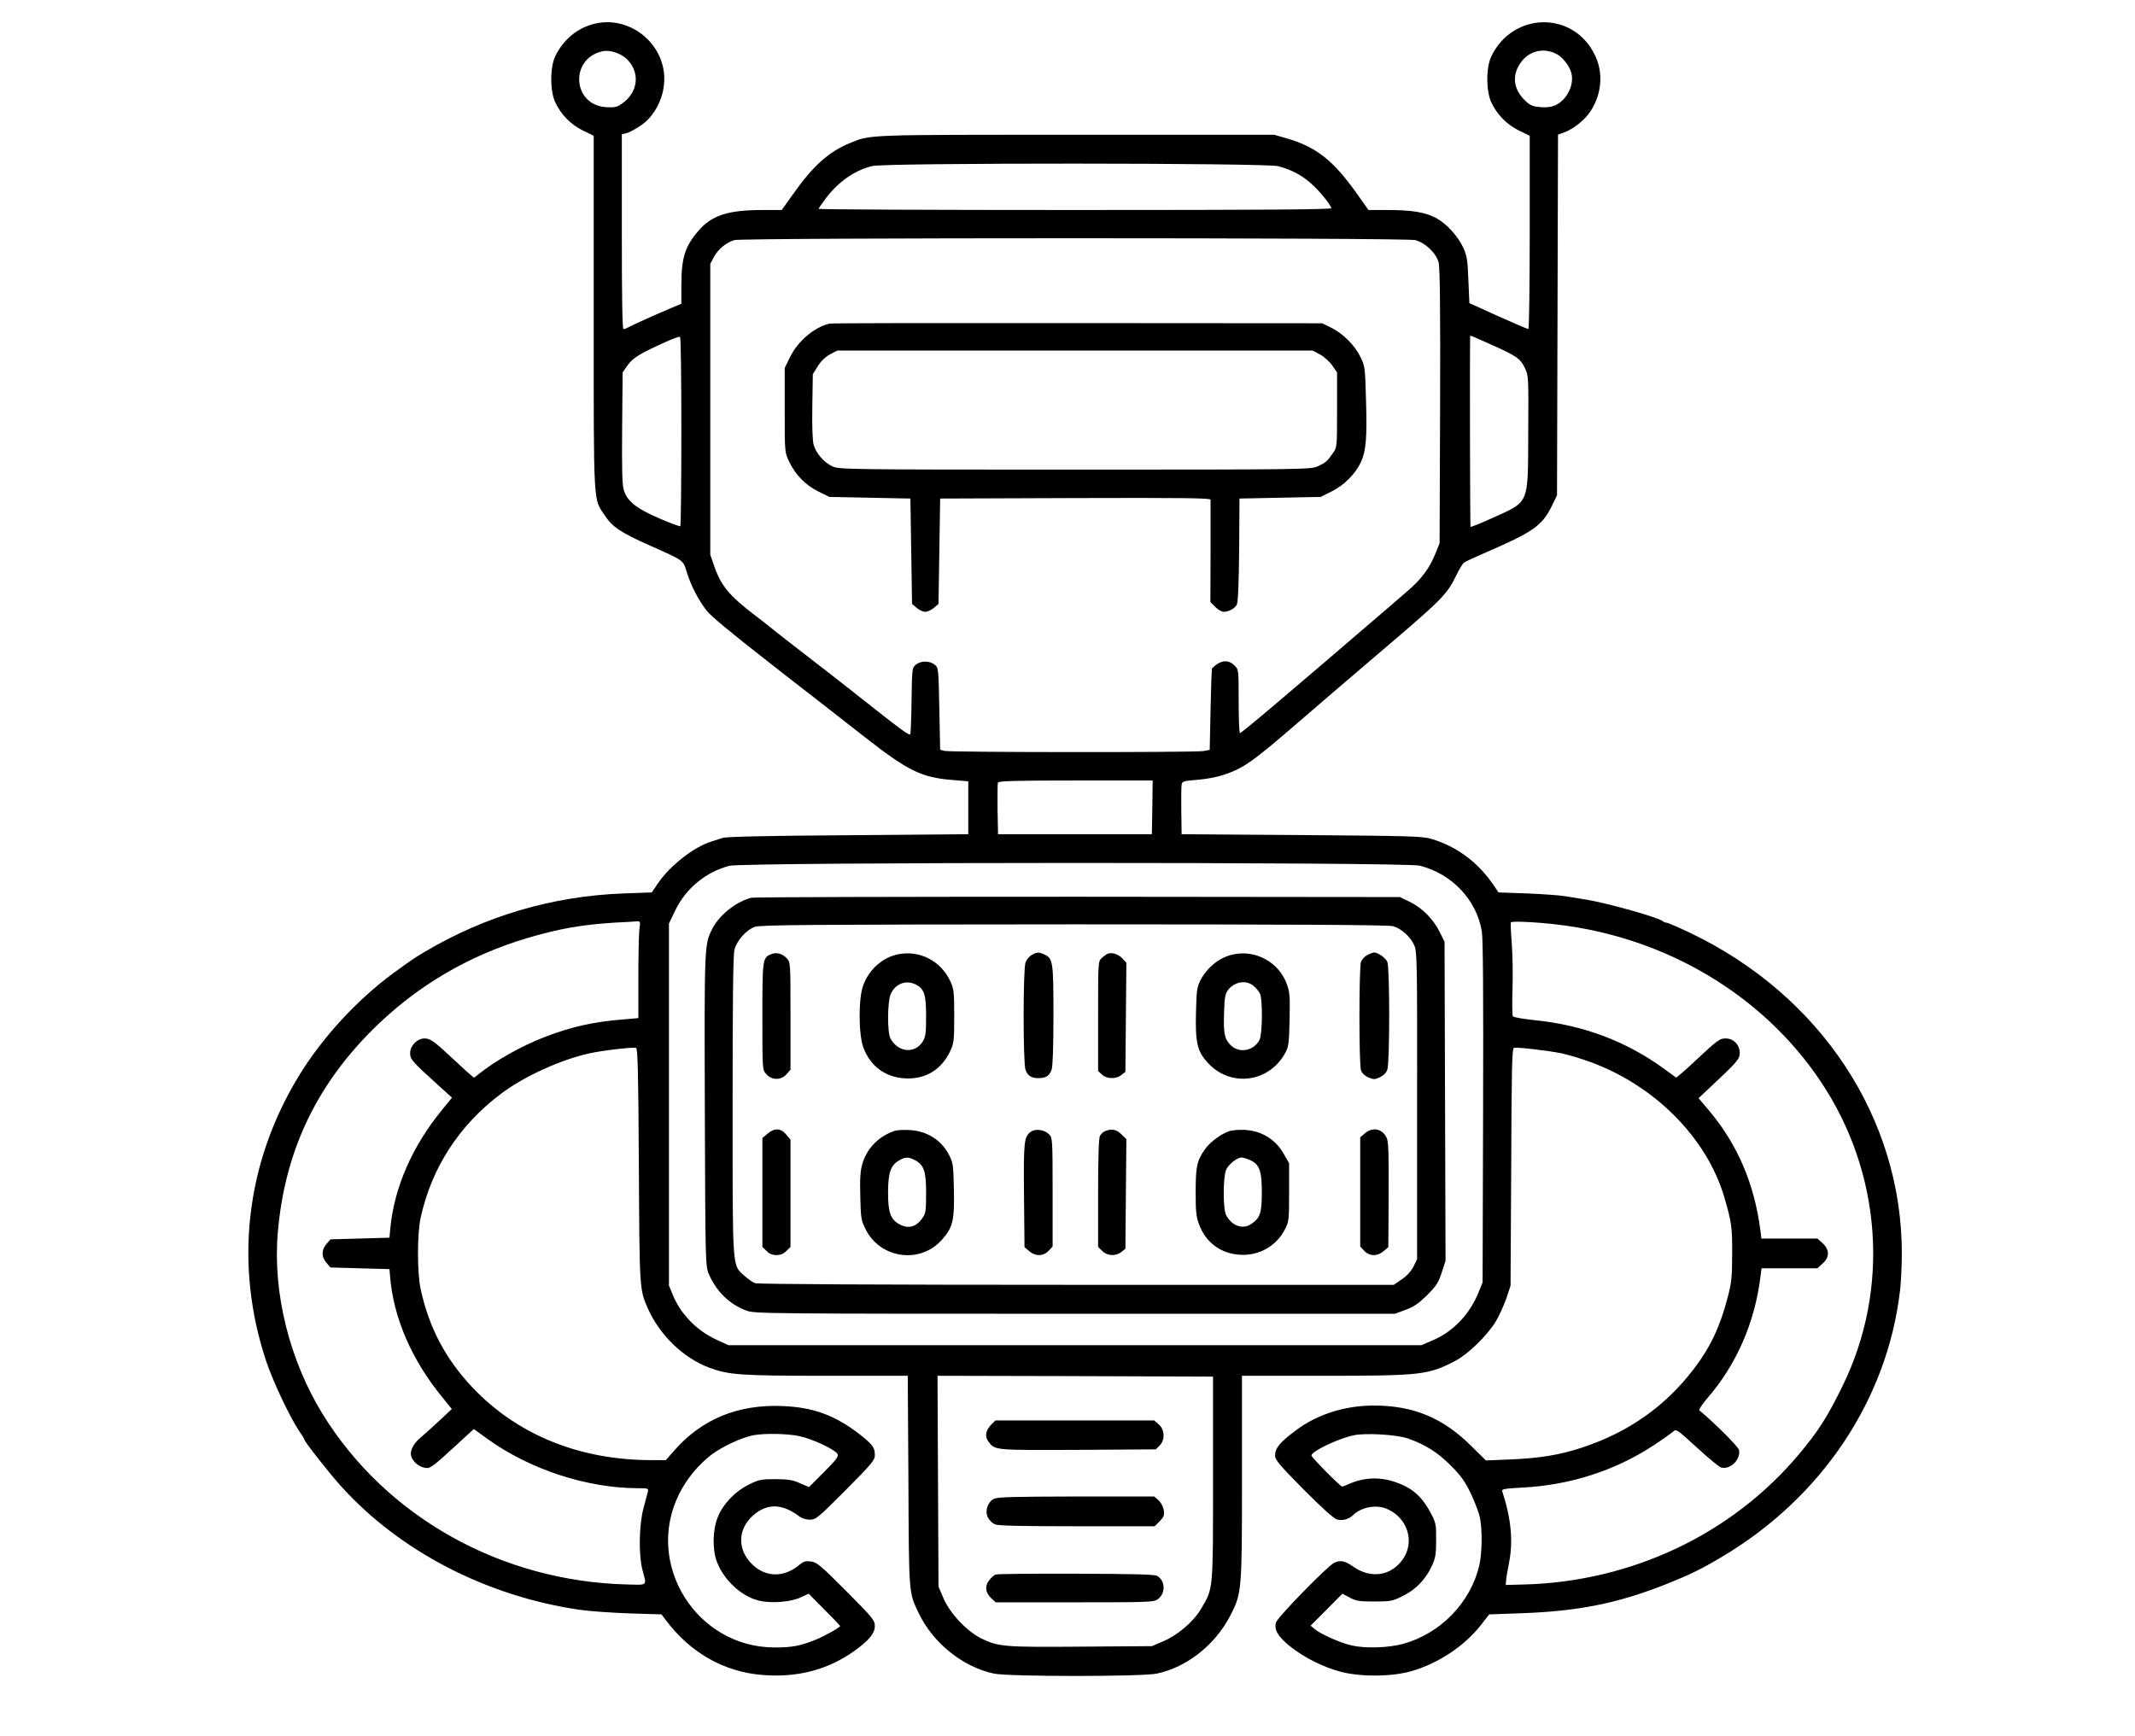<?xml version="1.0" standalone="no"?>
<!DOCTYPE svg PUBLIC "-//W3C//DTD SVG 20010904//EN"
 "http://www.w3.org/TR/2001/REC-SVG-20010904/DTD/svg10.dtd">
<svg version="1.0" xmlns="http://www.w3.org/2000/svg"
 width="1291pt" height="1050pt" viewBox="0 0 1291 1050"
 preserveAspectRatio="xMidYMid meet">
<g transform="translate(0,1050) scale(0.1,-0.1)"
fill="#000000" stroke="none">
<path d="M3594 10356 c-103 -25 -187 -95 -236 -195 -33 -67 -33 -215 1 -283
36 -74 93 -131 165 -167 l66 -32 0 -1072 c0 -1186 -3 -1118 66 -1223 47 -71
97 -104 269 -181 219 -98 204 -87 230 -170 25 -78 70 -165 119 -227 25 -32
159 -143 361 -300 17 -13 81 -64 143 -112 63 -49 149 -116 192 -149 42 -33
160 -125 261 -204 260 -203 341 -243 529 -258 l95 -8 0 -160 0 -160 -725 -6
c-490 -3 -736 -9 -760 -16 -19 -6 -50 -16 -68 -22 -105 -32 -251 -146 -322
-251 l-39 -57 -173 -6 c-431 -17 -834 -136 -1203 -355 -60 -36 -81 -50 -185
-126 -220 -161 -434 -393 -575 -626 -320 -526 -390 -1140 -195 -1723 41 -123
145 -342 199 -421 17 -25 31 -47 31 -51 0 -12 150 -203 224 -285 356 -393 879
-663 1440 -745 59 -9 195 -18 302 -22 l194 -6 27 -36 c148 -196 350 -311 580
-330 212 -18 398 30 559 145 89 64 124 106 124 151 0 34 -12 49 -173 211 -156
156 -177 174 -213 179 -33 4 -45 1 -71 -21 -92 -77 -202 -76 -284 3 -100 97
-87 233 28 315 77 54 159 47 250 -20 20 -16 45 -24 70 -24 37 0 47 9 216 178
157 158 177 182 177 211 0 47 -12 64 -92 127 -148 115 -281 164 -468 171 -267
11 -486 -79 -652 -268 l-52 -59 -87 0 c-433 0 -808 152 -1079 436 -164 173
-265 362 -316 596 -22 100 -22 338 0 436 67 302 232 557 486 748 138 104 360
206 535 244 74 17 265 39 281 33 10 -4 14 -137 17 -711 4 -754 4 -749 54 -864
72 -162 214 -300 372 -359 119 -44 186 -49 708 -49 l492 0 4 -638 c3 -694 2
-672 63 -799 87 -180 266 -324 454 -364 90 -19 897 -19 985 0 183 39 352 173
444 350 70 137 71 144 71 835 l0 616 493 0 c592 0 635 5 800 92 77 41 191 153
242 237 21 35 49 98 64 140 l25 76 4 717 c2 586 5 717 16 721 14 6 196 -15
284 -32 29 -6 94 -24 143 -41 408 -136 740 -464 847 -835 43 -148 47 -179 46
-340 0 -140 -4 -173 -27 -261 -45 -174 -105 -302 -202 -429 -173 -228 -395
-385 -675 -478 -137 -46 -262 -66 -440 -73 l-145 -6 -90 89 c-171 169 -349
243 -588 243 -174 0 -342 -53 -471 -150 -97 -72 -126 -107 -126 -154 0 -24 29
-58 172 -203 116 -116 182 -176 203 -182 34 -9 71 1 100 29 49 46 136 62 199
36 128 -53 174 -201 97 -308 -70 -98 -190 -116 -294 -45 -56 39 -81 44 -119
26 -40 -18 -346 -332 -353 -362 -11 -44 13 -84 84 -142 86 -69 206 -129 312
-156 123 -31 302 -29 421 4 163 46 324 153 423 280 l50 64 195 7 c344 12 584
60 878 177 142 57 206 88 329 161 607 358 1005 952 1082 1613 6 50 11 151 11
225 0 818 -490 1560 -1277 1937 -73 35 -138 63 -146 63 -7 0 -17 4 -22 9 -25
22 -329 108 -460 130 -38 6 -97 16 -130 21 -33 6 -137 13 -232 17 l-172 6 -24
36 c-96 144 -225 241 -382 288 -54 16 -130 18 -785 23 l-725 5 -2 140 c-1 77
0 149 2 161 4 19 14 22 95 28 52 4 121 17 162 31 120 41 170 76 458 325 54 47
303 261 559 479 303 259 333 290 389 406 17 34 36 66 44 72 7 6 63 32 123 58
297 128 349 165 408 284 l32 66 3 1091 3 1090 37 13 c57 21 127 77 160 129 69
107 78 234 25 341 -129 265 -492 261 -624 -7 -34 -67 -34 -215 0 -284 36 -74
93 -131 165 -167 l66 -32 0 -585 c0 -321 -4 -584 -8 -584 -5 0 -87 35 -183 78
l-174 79 -6 139 c-5 122 -8 146 -31 196 -33 72 -103 148 -169 182 -64 33 -144
46 -289 46 l-115 0 -73 103 c-140 197 -243 278 -420 330 l-77 22 -1200 0
c-1292 0 -1238 2 -1370 -52 -126 -53 -219 -136 -341 -309 l-67 -94 -116 0
c-209 0 -307 -32 -388 -126 -81 -94 -103 -164 -103 -330 l0 -111 -67 -28 c-85
-36 -232 -102 -255 -115 -10 -6 -22 -10 -28 -10 -7 0 -10 198 -10 589 l0 589
26 6 c33 9 103 52 131 82 80 83 116 205 93 314 -40 189 -233 312 -416 266z
m203 -220 c76 -82 59 -198 -38 -264 -28 -20 -44 -23 -94 -20 -204 12 -222 294
-22 338 48 10 117 -14 154 -54z m5614 38 c37 -18 76 -68 90 -112 14 -50 -2
-111 -41 -156 -40 -45 -78 -59 -145 -54 -46 4 -62 10 -92 39 -67 64 -81 141
-38 214 49 84 141 112 226 69z m-1682 -679 c116 -31 195 -85 284 -196 20 -25
37 -51 37 -58 0 -8 -391 -11 -1550 -11 -852 0 -1550 3 -1550 7 0 3 21 34 46
67 76 99 173 166 278 192 81 20 2381 19 2455 -1z m828 -447 c61 -15 127 -78
142 -135 8 -30 11 -280 9 -870 l-3 -828 -24 -60 c-37 -92 -87 -159 -172 -231
-25 -22 -71 -61 -103 -89 -618 -531 -902 -772 -908 -768 -5 2 -8 90 -8 194 0
188 0 190 -25 214 -39 40 -87 33 -137 -18 -1 -1 -5 -112 -8 -247 l-5 -245 -40
-7 c-52 -9 -1532 -8 -1565 1 l-25 7 -5 248 c-5 246 -5 248 -29 267 -30 24 -82
24 -112 0 -24 -19 -24 -23 -27 -213 -1 -106 -5 -199 -7 -206 -5 -14 -39 11
-320 233 -77 61 -178 140 -225 176 -136 105 -283 219 -305 238 -11 9 -49 39
-85 66 -162 124 -210 182 -252 304 l-23 66 0 880 0 880 22 41 c25 47 75 88
124 102 52 15 4057 15 4116 0z m-4437 -1157 c0 -312 -3 -570 -6 -573 -3 -3
-60 18 -127 47 -142 61 -196 105 -216 175 -9 33 -11 134 -9 377 l3 331 30 43
c31 44 74 71 230 141 44 20 83 34 87 31 5 -2 8 -260 8 -572z m4899 524 c152
-68 174 -83 202 -141 22 -46 22 -53 20 -392 -2 -439 10 -412 -220 -516 -68
-31 -126 -54 -129 -52 -3 3 -5 1104 -2 1154 0 5 9 1 129 -53z m-2051 -2797
l-3 -163 -465 0 -465 0 -3 150 c-1 82 0 155 2 162 4 10 99 13 471 13 l465 0
-2 -162z m1617 -353 c195 -50 342 -205 375 -395 8 -46 10 -370 8 -1095 l-3
-1030 -23 -57 c-55 -137 -155 -242 -282 -295 l-65 -28 -2095 0 -2095 0 -70 32
c-121 55 -219 155 -267 273 l-23 55 0 1095 0 1095 37 77 c64 134 184 234 328
272 85 23 4087 23 4175 1z m-4719 -387 c-3 -29 -6 -162 -6 -294 l0 -241 -92
-8 c-179 -14 -316 -45 -476 -107 -142 -55 -293 -140 -402 -227 l-24 -19 -46
40 c-25 23 -72 67 -105 97 -91 85 -115 101 -148 101 -44 0 -87 -44 -87 -88 0
-38 9 -49 169 -194 l84 -76 -60 -74 c-179 -218 -287 -465 -312 -708 l-6 -65
-178 -5 -179 -5 -24 -28 c-31 -36 -31 -78 0 -114 l24 -28 179 -5 178 -5 3 -35
c18 -252 129 -511 315 -738 l59 -73 -78 -73 c-44 -40 -94 -86 -112 -101 -42
-35 -64 -78 -56 -109 8 -33 43 -64 80 -72 35 -7 43 -1 199 142 l100 92 80 -58
c257 -186 604 -300 916 -300 59 0 61 -1 56 -23 -3 -12 -15 -58 -27 -102 -26
-101 -29 -280 -5 -370 26 -98 35 -90 -95 -87 -759 19 -1453 407 -1837 1027
-203 328 -305 739 -273 1103 41 480 226 877 567 1219 265 266 584 455 948 562
192 56 319 78 515 91 63 3 126 7 139 8 23 2 24 0 17 -50z m5549 31 c658 -77
1243 -425 1593 -947 372 -554 422 -1259 132 -1847 -93 -190 -148 -274 -265
-413 -404 -480 -1008 -766 -1655 -784 l-115 -3 2 25 c0 14 9 63 18 110 26 131
12 269 -41 431 -5 14 12 17 123 23 288 15 561 103 793 256 52 34 104 71 116
81 20 19 21 18 145 -95 68 -63 134 -117 147 -121 56 -14 121 51 107 108 -6 20
-143 158 -239 238 -5 4 16 36 46 71 177 203 289 459 323 736 l7 52 169 0 169
0 30 28 c44 38 44 85 1 124 l-31 28 -170 0 -169 0 -6 48 c-36 282 -138 520
-309 724 l-65 77 62 58 c173 162 187 178 187 215 0 49 -37 88 -85 88 -37 0
-46 -7 -185 -136 -30 -29 -68 -63 -84 -76 l-30 -25 -70 51 c-231 169 -491 267
-789 297 -67 7 -125 17 -129 23 -4 6 -5 82 -2 171 3 88 0 212 -5 275 -5 63 -7
118 -5 122 6 9 153 2 279 -13z m-2080 -3349 c0 -688 2 -663 -72 -789 -47 -79
-140 -159 -232 -198 l-66 -28 -425 -3 c-467 -4 -504 -1 -609 51 -87 44 -188
152 -227 244 l-29 68 -3 638 -3 637 833 -2 833 -3 0 -615z m-2501 255 c77 -16
213 -80 230 -107 9 -15 -4 -32 -81 -110 l-91 -91 -54 23 c-43 20 -70 24 -148
25 -88 0 -101 -3 -162 -33 -83 -41 -158 -119 -189 -200 -30 -76 -32 -195 -4
-267 43 -112 149 -210 255 -235 74 -18 194 -8 252 20 l48 22 95 -96 c52 -52
95 -97 95 -99 0 -9 -99 -64 -150 -84 -93 -37 -141 -46 -245 -46 -474 0 -789
504 -579 927 45 92 120 182 199 241 64 48 180 101 248 115 68 13 207 11 281
-5z m3679 -14 c106 -37 180 -84 259 -163 63 -63 85 -95 122 -170 24 -51 49
-117 55 -146 15 -74 13 -216 -4 -289 -53 -225 -235 -412 -460 -474 -93 -25
-230 -29 -315 -9 -65 15 -185 68 -220 98 l-25 21 96 96 96 97 44 -23 c38 -21
58 -24 149 -24 99 0 109 2 172 33 78 38 139 101 176 182 22 47 26 69 26 155 1
90 -2 106 -26 153 -58 112 -117 165 -226 201 -92 31 -189 26 -279 -15 -17 -8
-34 -14 -37 -14 -11 0 -186 177 -186 188 0 25 160 102 255 122 70 16 263 4
328 -19z"/>
<path d="M5015 8543 c-93 -23 -190 -106 -237 -201 l-33 -67 0 -255 c0 -254 0
-255 26 -310 39 -82 100 -144 177 -182 l67 -33 245 -5 245 -5 5 -318 5 -319
28 -24 c15 -13 39 -24 52 -24 13 0 37 11 52 24 l28 24 5 319 5 318 818 3 c650
2 817 0 817 -10 0 -7 0 -149 0 -316 l-1 -303 30 -30 c16 -16 39 -29 50 -29 31
0 68 20 80 44 7 14 12 127 14 331 l2 310 245 5 246 5 66 33 c75 37 143 105
177 177 31 66 38 147 31 375 -5 196 -7 207 -33 260 -34 71 -106 143 -177 178
l-55 27 -1480 1 c-814 1 -1489 0 -1500 -3z m2966 -186 c24 -13 58 -43 74 -66
l30 -43 0 -226 c0 -225 0 -227 -25 -262 -35 -51 -44 -58 -92 -80 -42 -19 -77
-20 -1468 -20 -1357 0 -1427 1 -1465 19 -52 23 -101 80 -115 132 -7 25 -10
114 -8 233 l3 193 30 48 c20 32 45 56 74 72 l44 23 1437 0 1437 0 44 -23z"/>
<path d="M4544 5071 c-92 -23 -195 -104 -238 -190 -47 -93 -47 -100 -44 -1096
3 -915 4 -941 23 -987 46 -108 126 -186 229 -224 49 -18 109 -19 1986 -19
l1935 0 65 24 c51 19 79 39 131 90 56 57 68 76 87 136 l23 70 -3 965 -3 965
-30 60 c-38 77 -105 144 -180 181 l-60 29 -1945 2 c-1070 0 -1959 -2 -1976 -6z
m3879 -172 c49 -13 105 -63 128 -114 18 -38 19 -92 18 -970 l0 -930 -22 -45
c-15 -29 -41 -57 -71 -77 l-48 -33 -1918 0 c-1195 0 -1928 4 -1944 10 -14 5
-43 25 -65 45 -74 67 -71 20 -71 1027 0 631 3 912 11 944 14 56 72 121 124
139 34 12 335 14 1930 15 1289 0 1902 -3 1928 -11z"/>
<path d="M4664 4730 c-53 -21 -54 -30 -54 -377 0 -321 0 -322 23 -348 33 -39
91 -39 123 -1 l24 27 0 324 c0 322 0 324 -22 349 -26 29 -63 39 -94 26z"/>
<path d="M5431 4729 c-94 -19 -175 -90 -211 -187 -30 -79 -29 -298 1 -378 44
-118 143 -186 270 -186 115 0 205 59 255 166 22 47 24 64 24 211 0 148 -2 164
-24 212 -57 122 -185 188 -315 162z m109 -184 c49 -26 60 -60 60 -192 0 -100
-3 -123 -20 -151 -47 -77 -151 -67 -196 19 -19 37 -18 218 1 265 27 65 94 91
155 59z"/>
<path d="M6239 4725 c-15 -8 -32 -29 -38 -46 -15 -44 -15 -604 0 -648 13 -37
35 -51 79 -51 44 0 66 14 79 51 7 21 11 138 11 331 0 324 -3 342 -55 366 -33
15 -44 15 -76 -3z"/>
<path d="M6700 4733 c-8 -3 -25 -15 -37 -26 -23 -20 -23 -21 -23 -352 l0 -332
23 -21 c29 -28 86 -29 118 -3 l24 19 3 330 3 330 -23 25 c-24 26 -62 39 -88
30z"/>
<path d="M7461 4729 c-84 -17 -159 -75 -203 -159 -20 -40 -23 -61 -26 -192 -5
-184 8 -238 74 -308 138 -148 371 -116 467 65 19 35 22 60 25 200 3 144 1 166
-18 217 -48 128 -184 204 -319 177z m120 -192 c14 -12 31 -32 37 -44 18 -33
16 -247 -2 -282 -35 -67 -123 -83 -175 -31 -37 38 -44 70 -39 202 2 84 7 108
23 130 39 52 111 64 156 25z"/>
<path d="M8267 4724 c-15 -8 -32 -26 -37 -40 -13 -34 -13 -625 0 -659 6 -15
24 -32 45 -41 32 -13 39 -13 70 2 21 10 38 27 44 46 15 42 15 619 0 651 -11
25 -57 57 -81 57 -7 -1 -26 -8 -41 -16z"/>
<path d="M4641 3644 l-31 -26 0 -329 0 -330 25 -24 c16 -17 35 -25 60 -25 25
0 44 8 60 25 l25 24 0 325 0 324 -26 31 c-32 39 -71 41 -113 5z"/>
<path d="M5410 3661 c-95 -31 -168 -105 -195 -198 -13 -44 -16 -88 -13 -198 3
-130 5 -144 31 -197 88 -179 329 -214 461 -67 68 75 78 118 74 306 -3 145 -5
162 -28 206 -46 92 -135 148 -240 153 -36 2 -76 0 -90 -5z m121 -176 c56 -30
69 -66 69 -199 0 -108 -2 -123 -22 -152 -39 -57 -90 -68 -146 -34 -48 29 -62
72 -62 188 0 117 15 163 63 192 39 24 59 25 98 5z"/>
<path d="M6234 3656 c-42 -30 -45 -56 -42 -385 l3 -313 28 -24 c38 -33 86 -32
118 2 l24 26 0 329 c0 318 -1 329 -21 349 -27 28 -83 36 -110 16z"/>
<path d="M6683 3660 c-12 -5 -26 -18 -32 -29 -7 -13 -11 -134 -11 -346 l0
-326 25 -24 c30 -31 83 -33 116 -6 l24 19 3 331 3 332 -30 29 c-30 30 -58 36
-98 20z"/>
<path d="M7449 3663 c-48 -7 -131 -66 -165 -116 -47 -68 -54 -103 -54 -259 0
-115 3 -146 21 -194 41 -108 130 -175 246 -182 115 -8 221 52 273 154 24 47
25 57 25 224 l0 175 -31 55 c-63 112 -178 164 -315 143z m106 -177 c60 -25 75
-64 75 -194 0 -126 -9 -156 -61 -192 -52 -38 -120 -15 -155 52 -19 37 -19 227
0 273 14 33 66 75 94 75 7 0 28 -6 47 -14z"/>
<path d="M8253 3646 l-28 -24 0 -330 0 -330 24 -26 c32 -34 80 -35 118 -2 l28
24 2 318 c1 260 -1 322 -13 345 -27 54 -85 65 -131 25z"/>
<path d="M5995 1886 c-35 -36 -42 -72 -18 -104 39 -53 33 -52 540 -50 l472 3
23 23 c34 33 31 97 -5 128 l-28 24 -480 0 -480 0 -24 -24z"/>
<path d="M6008 1435 c-37 -21 -54 -75 -34 -112 8 -16 26 -34 41 -41 19 -9 153
-12 496 -12 l471 0 30 30 c26 27 30 36 25 68 -4 22 -17 46 -32 60 l-26 22
-472 0 c-393 -1 -476 -3 -499 -15z"/>
<path d="M6021 978 c-10 -3 -28 -19 -40 -35 -28 -35 -22 -78 15 -110 l25 -23
478 0 c462 0 479 1 504 20 47 37 43 113 -7 140 -17 9 -143 12 -490 13 -257 1
-475 -1 -485 -5z"/>
</g>
</svg>
